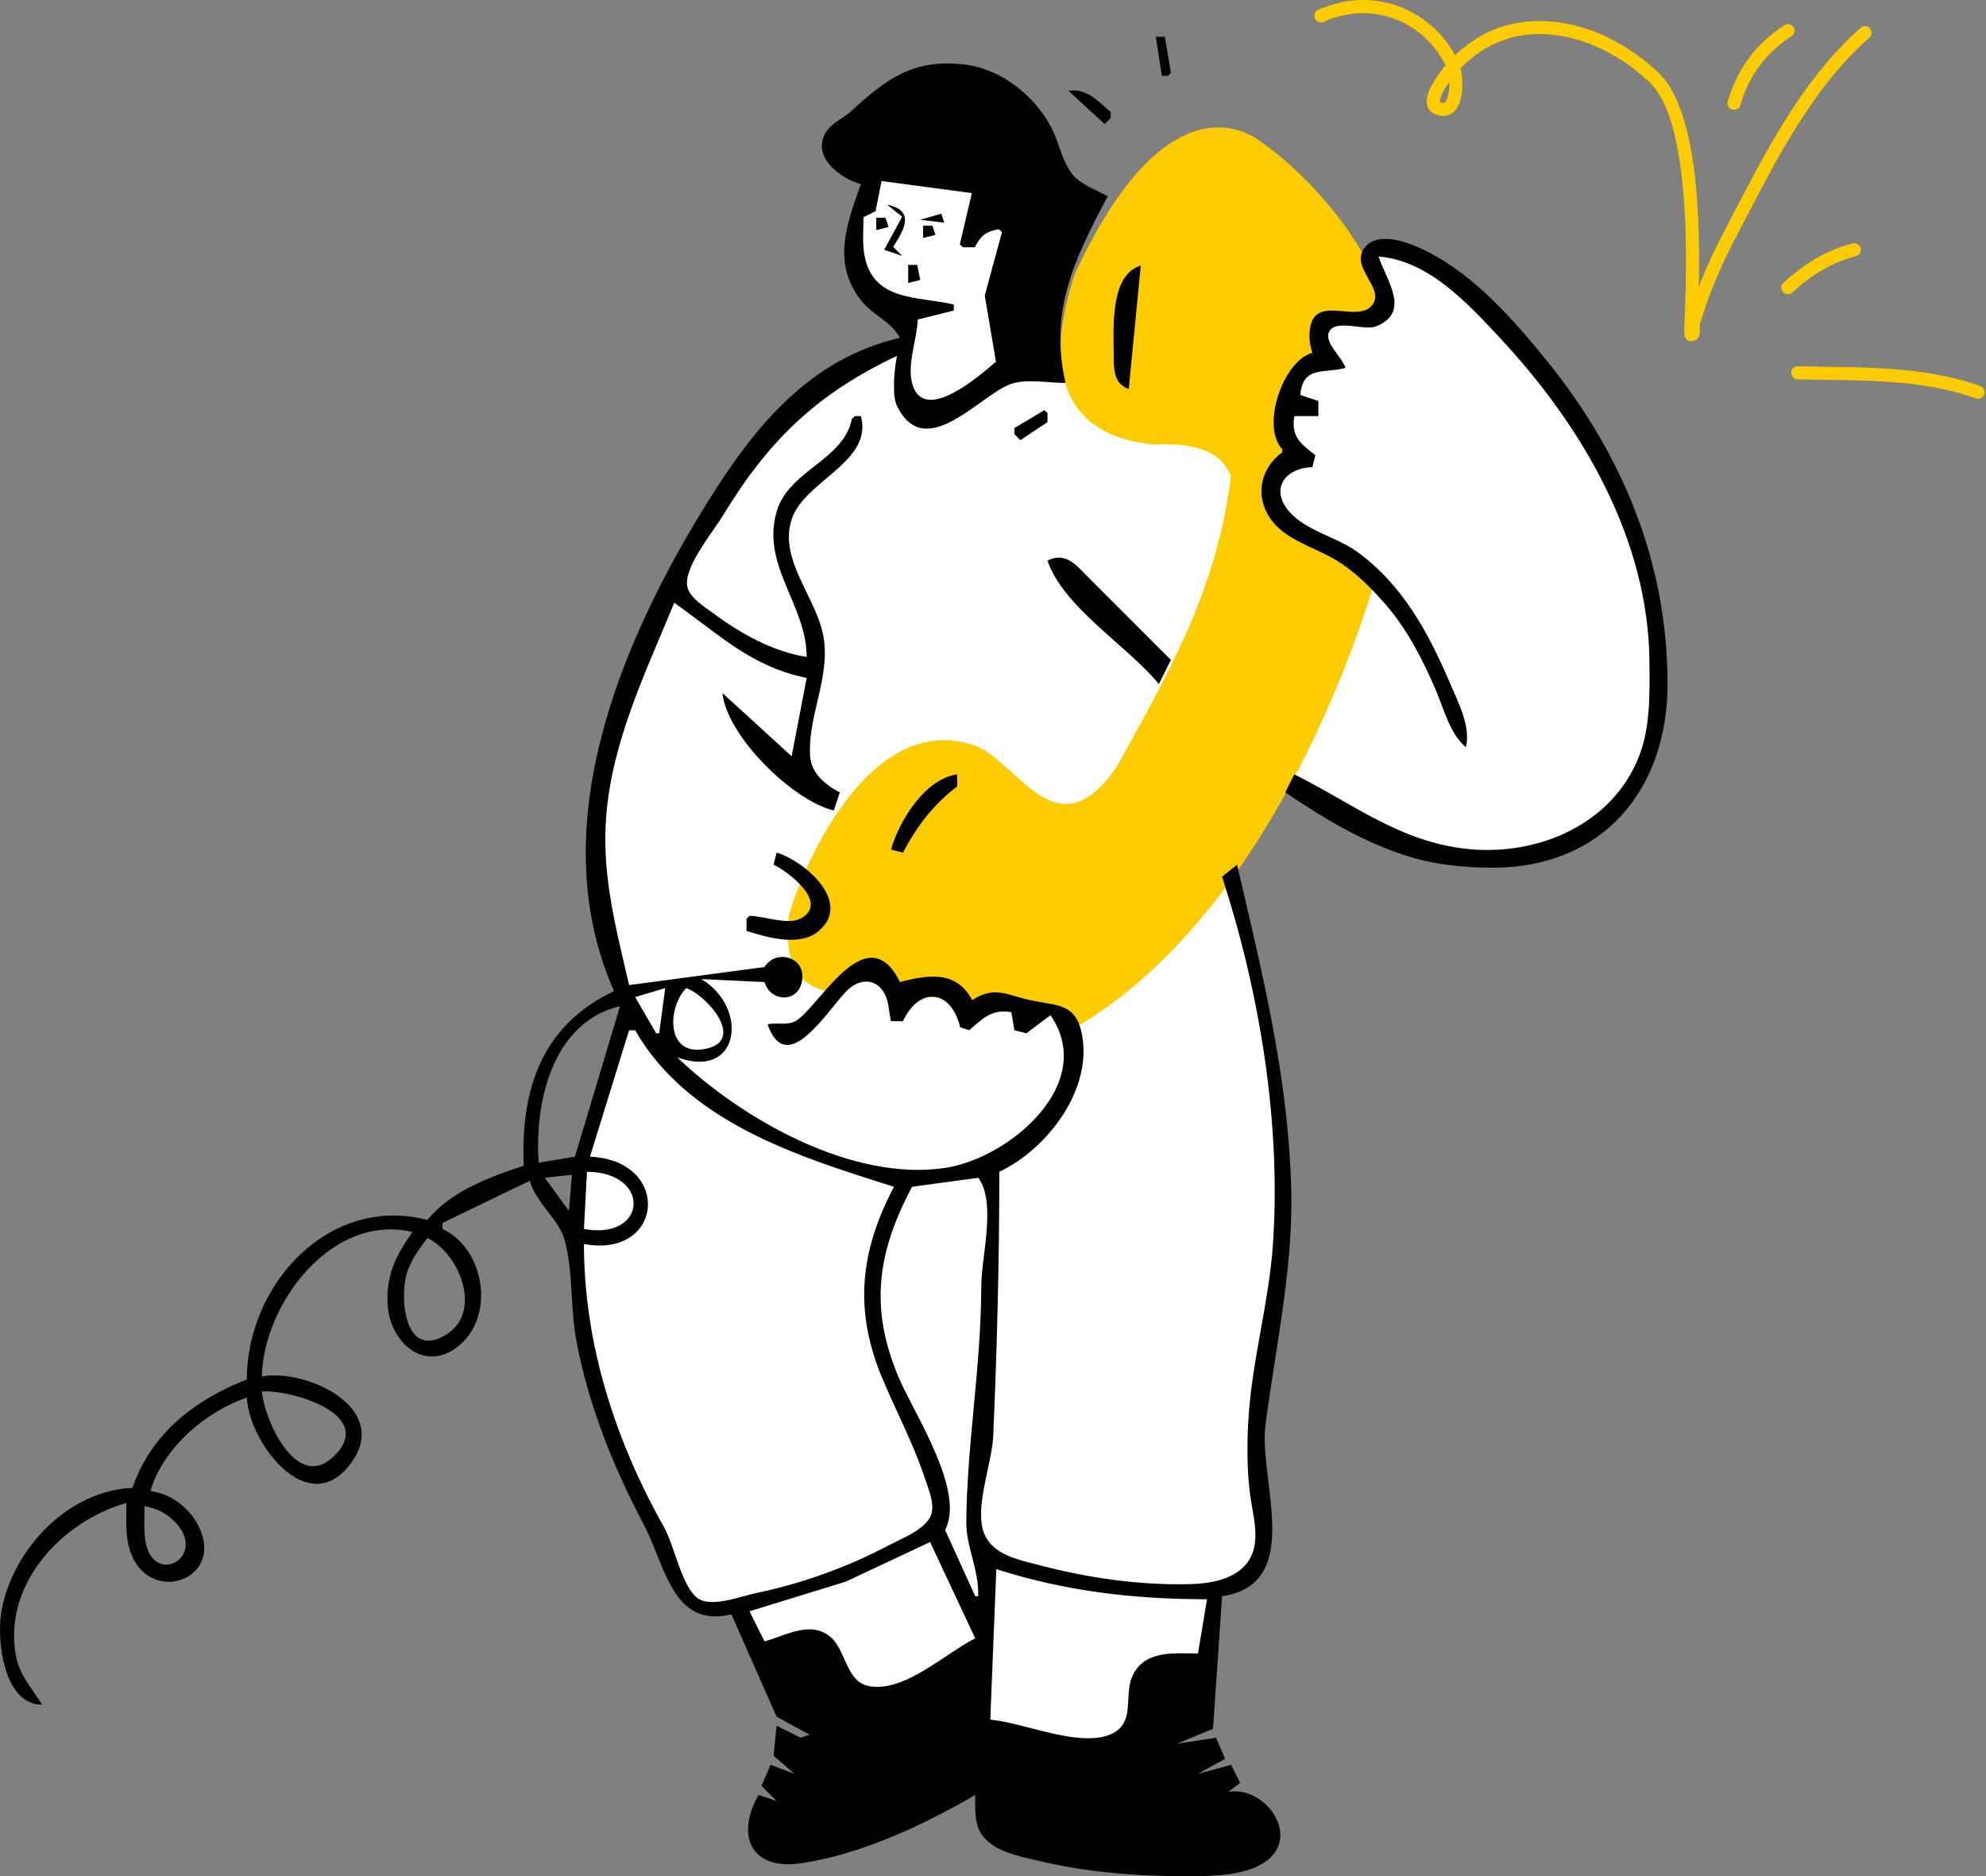 <svg width="757" height="715" viewBox="0 0 757 715" fill="none" xmlns="http://www.w3.org/2000/svg">
<rect x="0" y="0" width="757" height="715" fill="#808080" stroke="none"/>
<path d="M240.5 386.5L235.196 365.074L226.591 314.592L240.933 252.065L265.6 202.731L288.546 171.754L318.949 144.218L343.616 132.172V148.808L348.779 157.986H359.105L380.33 144.218L522.595 101.768V93.164L541.525 97.179L566.192 116.683L583.402 137.335L597.743 157.986L611.51 182.079C615.908 191.258 624.934 210.188 625.852 212.483C626.77 214.777 628.529 229.119 629.294 236.002V266.406L625.852 295.088L611.51 314.592L594.301 321.476L578.812 326.639H555.866L532.92 321.476L495.633 303.119L464.082 275.584L452.036 266.406L470.966 341.554L483.013 396.624L487.602 424.733V450.547V472.346L483.013 495.292V526.843C483.013 529.137 480.336 551.892 478.997 562.983V597.402L462.5 606.5V638.5L426 668L372.872 660V629.54L332 653.5L290.5 628L282 611.5H265L239 558.5C239 558.5 222.438 517.965 220 490.5C217.589 463.347 226.5 421 226.5 421L240.5 386.5Z" fill="white"/>
<path d="M300.598 350.159C299.451 349.011 325.838 268.127 371.73 284.189C388.366 290.499 402.708 325.492 425.654 292.22C444.584 257.801 464.088 225.103 469.251 180.932C467.53 180.932 467.53 167.738 439.421 169.459C437.7 168.312 388.366 169.459 409.591 104.637C446.879 23.752 480.724 54.156 480.724 54.156C480.724 54.156 502.001 67.931 518.419 94.885C522.846 102.153 525.129 106.363 528.337 115.536C531.658 125.034 501.906 116.556 503.096 128.73C503.4 131.841 501.942 134.709 499.85 137.622L489.902 164.87C492.792 172.81 479.223 184.996 487.034 194.7C496.395 206.329 526.859 215.395 523.748 222.808C522.702 224.377 490.675 342.246 412.46 390.026C404.868 394.663 400.855 382.578 392.379 385.725C385.271 387.017 369.42 380.842 345.337 378.841C340.13 378.409 338.665 369.621 332.717 369.663C327.888 369.697 318.539 378.69 314.36 377.56C305.226 375.09 298.863 368.259 300.598 350.159Z" fill="#FDCC00"/>
<path d="M500.229 134.466C489.134 137.364 480.486 162.352 488.756 171.18V172.327C480.515 178.45 478.207 188.701 484.133 197.522C489.495 205.502 500.28 208.29 508.26 212.869C516.037 217.33 522.772 224.067 528.568 230.839C536.59 240.213 542.429 251.681 547.268 262.964C550.413 270.3 552.574 279.461 558.742 284.762C560.709 276.887 555.894 267.876 552.833 260.669C544.652 241.405 534.767 223.011 517.439 210.37C509.586 204.642 497.943 202.367 491.503 195.061C483.726 186.236 490.135 178.183 500.229 178.064L501.377 173.474C495.531 168.923 492.087 166.352 493.346 158.56H502.524V152.823L495.64 150.528C496.495 139.231 504.809 142.419 512.85 140.203C511.717 136.214 504.905 130.859 506.491 126.738C508.592 121.279 519.911 126.121 524.318 124.435C538.184 119.131 528.258 106.562 525.47 97.753C544.632 99.32 559.52 115.686 571.866 128.925C603.032 162.342 628.499 205.579 628.726 252.638C628.783 264.397 629.11 277.066 624.753 288.204C614.611 314.131 586.397 326.141 559.889 323.576C533.868 321.057 515.719 306.218 493.346 295.088L489.904 301.972C503.959 311.454 518.458 320.266 534.648 325.658C545.987 329.435 557.194 330.659 569.067 330.654C610.956 330.638 635.611 300.891 635.611 260.669C635.611 214.715 618.686 173.521 589.942 137.908C577.257 122.19 562.181 104.944 543.827 95.768C537.95 92.83 526.067 87.81 520.585 93.912C513.851 101.408 527.553 109.215 523.385 115.743C517.718 124.622 498.782 109.599 499.138 128.701C499.178 130.805 499.64 132.471 500.229 134.466ZM430.244 148.234L434.833 101.195C423.127 104.714 424.462 124.718 424.509 134.466C424.535 140.035 424.22 146.254 430.244 148.234ZM386.647 163.149V165.443L388.941 167.738L399.267 160.854V157.412L398.12 156.265L386.647 163.149ZM399.267 213.63C405.348 231.516 429.788 246.087 441.717 260.669L446.306 251.491L415.329 220.514C410.396 215.589 406.387 210.062 399.267 213.63ZM339.607 323.771L344.197 324.918C349.519 314.814 355.691 306.654 364.848 299.677V295.088C352.511 296.889 342.827 312.619 339.607 323.771ZM296.01 324.918L294.863 329.507C300.426 332.154 316.408 344.177 305.059 350.082C300.202 352.609 291.129 349.056 285.684 349.011L284.537 350.159V354.748C292.263 357.197 304.633 360.828 311.752 355.06C325.497 343.926 306.313 327.892 296.01 324.918Z" fill="black"/>
<path fill-rule="evenodd" clip-rule="evenodd" d="M442.865 28.915L440.57 14H444.012L446.306 27.768L445.159 28.915H442.865ZM327.8 71.153C327.911 70.841 328.023 70.529 328.135 70.218C320.534 67.981 309.465 60.183 314.573 50.833C315.94 48.333 318.339 46.719 320.72 45.118C322.046 44.227 323.365 43.34 324.498 42.305C337.922 30.042 347.936 22.461 367.143 24.525C381.312 26.047 394.032 36.099 400.648 48.419C401.853 50.661 402.754 53.217 403.662 55.792C405.043 59.71 406.438 63.67 408.939 66.624C411.275 69.383 414.708 71.045 418.056 72.666C419.488 73.36 420.904 74.046 422.213 74.807C409.43 98.824 399.837 118.649 406.151 145.939C404.291 145.939 402.206 145.79 400.042 145.634C395.024 145.273 389.577 144.882 385.5 146.254C382.228 147.355 378.232 150.207 373.936 153.274C362.906 161.146 349.9 170.43 342.108 155.112C340.835 152.611 340.785 149.829 340.761 147.087C340.724 143.166 341.189 139.457 341.902 135.614C311.591 149.96 293.172 167.477 275.592 196.421C274.704 197.882 273.448 199.691 272.051 201.703C267.475 208.293 261.395 217.049 261.869 222.804C262.202 226.854 266.798 230.099 270.267 232.549C270.859 232.967 271.418 233.361 271.917 233.733C282.097 241.309 294.769 248.439 307.483 250.344C307.459 241.763 304.236 234.141 301.043 226.593C296.855 216.694 292.721 206.921 295.928 195.273C298.108 187.353 304.341 182.463 310.489 177.641C316.822 172.672 323.065 167.775 324.693 159.707L325.84 158.56H328.135C330.933 168.844 322.999 175.545 315.007 182.296C309.481 186.963 303.928 191.653 301.872 197.568C298.491 207.292 303.014 216.618 307.518 225.905C310.349 231.742 313.173 237.564 314.023 243.46C315.205 251.67 313.366 259.561 311.537 267.406C309.928 274.312 308.326 281.182 308.8 288.205C309.244 294.767 314.699 299.167 320.103 301.972L317.809 308.856C302.122 305.136 277.043 280.468 275.359 264.111L301.747 288.205L307.483 258.375C290.662 254.894 279.632 246.576 267.354 237.318C264.04 234.819 260.636 232.252 257.002 229.692C255.334 233.759 253.622 237.811 251.912 241.86C240.957 267.794 230.046 293.625 230.762 322.624C231.154 338.511 234.587 353.149 238.135 368.277C238.688 370.637 239.245 373.009 239.793 375.399L291.421 368.516C295.585 361.712 306.657 364.392 305.816 373.087C304.94 382.151 293.82 382.329 291.421 374.252L267.328 373.105C285.464 383.882 282.201 411.701 258.149 402.935C282.82 426.544 324.822 450.394 360.259 445.069C384.585 441.413 418.41 413.041 400.414 386.872L391.236 393.756L386.647 392.609L385.5 385.725C378.592 384.609 375.449 387.358 370.796 391.426C370.358 391.81 369.907 392.204 369.437 392.609L365.995 391.462C362.469 376.792 350.211 375.971 344.197 389.167H339.608C339.332 388.014 339.159 386.792 338.985 385.562C338.714 383.644 338.44 381.709 337.772 379.994C335.138 373.221 328.753 372.383 323.591 376.808C322.062 378.12 320.047 380.598 317.756 383.417C309.776 393.233 298.442 407.175 292.568 390.314C293.955 390.038 295.409 390.064 296.859 390.091C299.353 390.137 301.835 390.182 303.935 388.683C306.182 387.077 308.921 383.92 311.956 380.421C321.402 369.533 333.722 355.331 343.049 374.252C353.795 371.409 364.537 369.729 370.585 381.136C377.167 376.791 381.43 378.021 387.4 379.743C388.599 380.089 389.867 380.454 391.236 380.798C393.533 381.376 395.707 381.737 397.73 382.073C405.831 383.418 411.5 384.359 412.835 397.198C414.929 417.356 398.153 438.47 380.91 446.532C380.91 480.269 380.044 513.84 378.571 547.494C378.415 551.043 377.471 555.446 376.475 560.085C374.535 569.125 372.402 579.063 375.539 585.338C378.942 592.145 387.294 594.227 394.375 595.992C395.265 596.214 396.135 596.431 396.973 596.651C414.904 601.374 434.644 604.149 453.19 603.695C460.915 603.505 470.381 602.136 475.387 595.56C479.936 589.585 478.545 581.637 477.297 574.504C477.053 573.111 476.815 571.75 476.627 570.44C475.033 559.305 475.247 546.073 476.331 534.874C477.244 525.445 478.911 516.116 480.579 506.785C482.518 495.935 484.457 485.083 485.211 474.067C488.38 427.809 480.094 377.995 465.81 334.097L471.547 329.507C472.307 332.791 473.07 336.066 473.831 339.333C482.647 377.18 491.232 414.029 492.181 453.416C492.708 475.247 489.276 497.276 485.879 519.074C484.636 527.055 483.397 535.006 482.359 542.905C481.566 548.945 482.49 556.544 483.448 564.414C485.811 583.84 488.375 604.919 465.81 608.301L462.369 658.782L448.601 664.519L463.516 662.224L466.958 670.255L456.632 675.992L469.252 672.55L472.694 679.434L468.105 682.876C482.374 680.277 496.526 700.318 481.766 709.857C474.111 714.803 462.039 714.986 453.19 715C434.075 715.031 414.47 713.605 395.825 709.114C395.125 708.946 394.401 708.777 393.659 708.605C387.023 707.063 378.998 705.199 374.776 699.869C371.602 695.863 371.66 690.818 371.717 685.95C371.725 685.304 371.732 684.66 371.732 684.023C352.112 695.474 327.887 706.825 305.189 710.067C286.079 712.796 280.397 699.381 289.126 684.023L296.01 686.317L290.274 680.581L293.716 672.55L302.894 675.992L294.863 669.108L296.01 657.635L305.189 662.224L308.63 661.077L296.01 654.193L278.801 615.185C261.243 619.365 255.848 605.944 250.327 592.211C248.75 588.287 247.162 584.338 245.278 580.766C233.601 558.636 224.294 535.464 219.669 510.781C218.638 505.28 218.294 499.563 217.95 493.847C217.522 486.727 217.094 479.61 215.339 472.92C214.238 468.722 211.524 465.197 208.766 461.616C206.009 458.035 203.208 454.397 201.932 449.974L168.66 466.036V468.331C184.418 475.684 188.921 500.683 175.331 512.464C162.631 523.473 149.23 512.385 147.83 498.16C147.419 493.99 147.819 489.592 148.88 485.54C150.452 479.539 153.762 474.558 157.187 469.478C126.569 462.188 100.396 496.758 99.822 524.548C116.563 521.44 149.5 536.502 133.651 557.769C117.317 579.689 94.822 549.466 94.085 532.579C78.436 537.917 62.072 551.865 57.372 568.146C61.643 568.907 65.4 570.42 68.828 573.182C71.427 575.28 73.65 577.828 75.25 580.766C87.172 602.654 54.6 613.135 48.974 588.797C48.017 584.654 48.087 580.316 48.157 576.043C48.175 574.934 48.194 573.83 48.194 572.735C23.56 579.728 0.938 603.793 6.108 631.247C7.106 636.546 10.07 640.811 13.052 645.102C14.082 646.585 15.115 648.071 16.069 649.604C1.36 649.824 -1.376 624.686 0.54 614.038C4.791 590.419 25.831 568.073 50.488 566.998C57.511 546.374 74.344 533.355 94.085 525.696C94.089 489.57 125.357 455.17 162.923 464.889C171.792 453.995 186.646 448.472 199.637 444.237C198.415 415.784 206.055 390.941 234.056 377.694C206.624 315.809 236.38 245.01 269.402 191.831C287.383 162.875 308.31 136.767 343.049 128.73C341.099 125.164 338.099 122.92 335.058 120.646C332.78 118.942 330.48 117.222 328.582 114.916C317.115 100.979 322.5 85.947 327.8 71.153ZM421.066 47.272L407.298 34.651C413.188 33.566 417.47 37.409 421.675 41.185C422.237 41.689 422.798 42.192 423.36 42.682V44.977L421.066 47.272ZM250.118 393.756L242.087 379.989L253.56 376.547L251.265 393.756H250.118ZM261.591 376.547C254.474 383.685 253.599 402.435 268.457 399.783C284.844 396.857 269.435 379.268 261.591 376.547ZM219.141 440.795L205.373 443.09C203.615 420.824 210.268 389.559 236.35 383.43L219.141 440.795ZM224.877 440.795L239.792 392.609H242.087C262.112 427.417 303.416 440.469 338.998 451.713C339.585 451.899 340.171 452.084 340.754 452.268C327.719 477.043 325.39 499.441 336.491 525.696C338.317 530.015 340.279 534.287 342.241 538.561C346.012 546.771 349.784 554.986 352.605 563.556C352.796 564.136 353.014 564.755 353.242 565.401C354.664 569.437 356.475 574.572 354.474 578.259C352.26 582.335 346.376 585.179 341.623 587.477C340.481 588.029 339.405 588.55 338.46 589.048C322.733 597.346 305.392 603.543 287.979 607.15C286.804 607.394 285.371 607.785 283.794 608.217C277.723 609.878 269.502 612.127 265.526 608.755C261.873 605.658 259.472 598.726 257.226 592.245C255.866 588.318 254.563 584.556 253.073 581.913C234.506 548.974 222.582 512.094 222.582 474.067C253.101 479.729 256.22 442.162 224.877 440.795ZM216.846 461.447L207.668 448.827L217.993 447.679L216.846 461.447ZM223.73 446.532L222.582 468.331C246.67 472.799 248.536 446.74 223.73 446.532ZM347.638 452.268L372.879 448.827C377.872 455.417 376.346 467.928 375.046 478.584C374.518 482.912 374.027 486.934 374.026 490.129C374.02 505.567 372.584 520.985 371.152 536.368C369.806 550.819 368.464 565.24 368.311 579.619C368.259 584.529 369.4 588.95 370.555 593.426C371.765 598.114 372.991 602.863 372.879 608.301H371.731L360.258 583.061C366.26 571.363 355.904 551.318 348.131 536.273C345.824 531.808 343.745 527.784 342.388 524.548C331.317 498.144 334.523 476.909 347.638 452.268ZM155.337 484.393C157.013 479.682 159.907 475.7 162.923 471.772C175.383 477.751 184.79 501.182 168.642 509.427C153.551 517.132 152.283 492.976 155.337 484.393ZM99.821 530.285C100.666 540.628 112.812 568.605 127.036 555.161C144.145 538.99 110.526 529.447 99.821 530.285ZM55.041 577.151C55.059 576.058 55.077 574.967 55.077 573.882C58.424 574.686 61.469 575.64 64.233 577.805C82.542 592.14 57.038 606.982 55.185 585.355C54.953 582.646 54.997 579.891 55.041 577.151ZM291.42 625.511L285.684 614.038L322.398 602.724L354.522 587.65L371.731 624.363C368.472 625.955 364.804 628.396 360.909 630.988C351.214 637.441 340.119 644.825 330.45 642.354C325.858 641.181 323.854 636.734 321.836 632.255C320.376 629.015 318.909 625.759 316.449 623.714C310.524 618.789 303.33 621.375 296.705 623.757C294.888 624.41 293.114 625.047 291.42 625.511ZM377.468 655.34L379.763 597.975C406.23 606.438 432.407 609.448 460.073 609.448L456.632 630.1C455.657 630.1 454.659 630.085 453.65 630.069C444.934 629.936 435.298 629.79 431.401 639.283C430.374 641.787 430.23 644.666 430.088 647.528C429.835 652.613 429.585 657.643 424.383 660.419C416.511 664.623 403.89 661.379 392.571 658.47C386.975 657.031 381.696 655.674 377.468 655.34Z" fill="black"/>
<path d="M336.023 69L333.728 80.473L329.139 82.768C329.139 87.282 328.7 92.064 329.383 96.535C332.226 115.132 350.036 112.82 363.558 116.039V118.334L349.79 121.776C349.625 129.79 344.96 140.308 348.347 148.011C353.871 160.571 374.279 142.393 379.62 137.838L375.364 112.597L381.915 88.504L380.767 87.357C375.994 88.095 373.679 89.901 371.589 94.241H367L365.853 93.093L370.442 73.589L336.023 69Z" fill="white"/>
<path d="M338.147 78L343.884 82.589L337 95.21L343.884 97.504L340.442 94.062C344.782 87.382 348.854 80.186 338.147 78ZM350.768 83.737L359.946 84.884L358.799 81.442L350.768 83.737ZM351.915 86.031V90.62L356.504 89.473L355.357 86.031H351.915ZM346.178 100.946V107.83L350.768 106.682L349.62 100.946H346.178Z" fill="black"/>
<path d="M351.915 90.62V86.031H355.357L356.504 89.473L351.915 90.62Z" fill="black"/>
<path d="M334.057 83.031V87.62L338.646 86.473L337.499 83.031H334.057Z" fill="black"/>
<path d="M334.057 87.62V83.031H337.499L338.646 86.473L334.057 87.62Z" fill="black"/>
<path fill-rule="evenodd" clip-rule="evenodd" d="M685.205 144.583C708.015 145.133 731.325 144.033 753.135 151.833C754.435 152.293 755.865 151.623 756.335 150.323C756.795 149.023 756.125 147.593 754.825 147.123C732.505 139.143 708.665 140.143 685.325 139.583C683.945 139.543 682.795 140.643 682.765 142.023C682.725 143.403 683.825 144.543 685.205 144.583Z" fill="#FDCC00"/>
<path fill-rule="evenodd" clip-rule="evenodd" d="M683.155 111.466C690.265 104.924 698.025 100.023 707.405 97.594C708.745 97.248 709.545 95.883 709.205 94.547C708.855 93.211 707.485 92.408 706.155 92.754C695.955 95.394 687.505 100.676 679.775 107.785C678.755 108.719 678.685 110.302 679.625 111.318C680.555 112.333 682.145 112.4 683.155 111.466Z" fill="#FDCC00"/>
<path fill-rule="evenodd" clip-rule="evenodd" d="M663.376 40.043C666.636 28.868 673.056 20.126 682.896 13.813C684.056 13.068 684.396 11.52 683.646 10.359C682.906 9.198 681.356 8.86 680.196 9.605C669.306 16.595 662.186 26.269 658.576 38.642C658.186 39.966 658.956 41.356 660.276 41.742C661.606 42.129 662.996 41.367 663.376 40.043Z" fill="#FDCC00"/>
<path fill-rule="evenodd" clip-rule="evenodd" d="M551.025 24.877C549.085 27.16 547.345 29.62 545.865 32.239C545.205 33.405 544.045 35.883 543.865 38.008C543.665 40.272 544.435 42.182 546.415 43.188C549.045 44.522 551.145 44.383 552.765 43.576C554.325 42.801 555.545 41.278 556.315 39.236C557.785 35.333 557.565 29.368 556.795 25.964C558.865 23.828 561.135 21.891 563.565 20.169C581.665 7.344 608.215 12.073 628.645 31.249C635.795 37.963 639.235 52.063 641.025 67.276C643.815 90.963 642.225 117.419 642.005 125.17C641.955 127.084 642.135 128.22 642.235 128.447C642.705 129.563 643.535 129.853 644.115 129.963C644.955 130.113 645.625 129.953 646.165 129.673C646.895 129.289 647.495 128.613 647.775 127.57C647.925 126.994 647.965 126.192 647.945 125.337C647.925 124.744 647.805 124.096 647.925 123.671C648.705 120.949 649.645 118.291 650.565 115.614C653.635 106.615 657.605 98.182 662.015 89.759C676.025 62.995 689.575 34.716 712.545 14.325C713.575 13.41 713.675 11.828 712.755 10.796C711.845 9.764 710.265 9.67 709.225 10.586C685.795 31.38 671.875 60.146 657.585 87.44C653.835 94.605 650.395 101.78 647.535 109.285C647.825 96.009 647.715 77.632 645.285 61.372C643.125 46.911 639.015 34.131 632.065 27.604C609.685 6.597 580.495 2.04 560.675 16.09C558.555 17.594 556.535 19.248 554.655 21.042C544.285 2.317 522.085 -5.188 502.465 3.768C501.205 4.341 500.655 5.825 501.225 7.08C501.805 8.335 503.285 8.889 504.545 8.316C522.225 0.246 542.275 7.448 551.025 24.877ZM552.475 31.146C551.665 32.29 550.915 33.476 550.215 34.702C549.845 35.36 549.205 36.625 548.935 37.863C548.875 38.153 548.865 38.607 548.865 38.817C549.555 39.157 550.095 39.321 550.535 39.1C551.085 38.828 551.365 38.188 551.635 37.473C552.315 35.679 552.535 33.301 552.475 31.146Z" fill="#FDCC00"/>
</svg>
